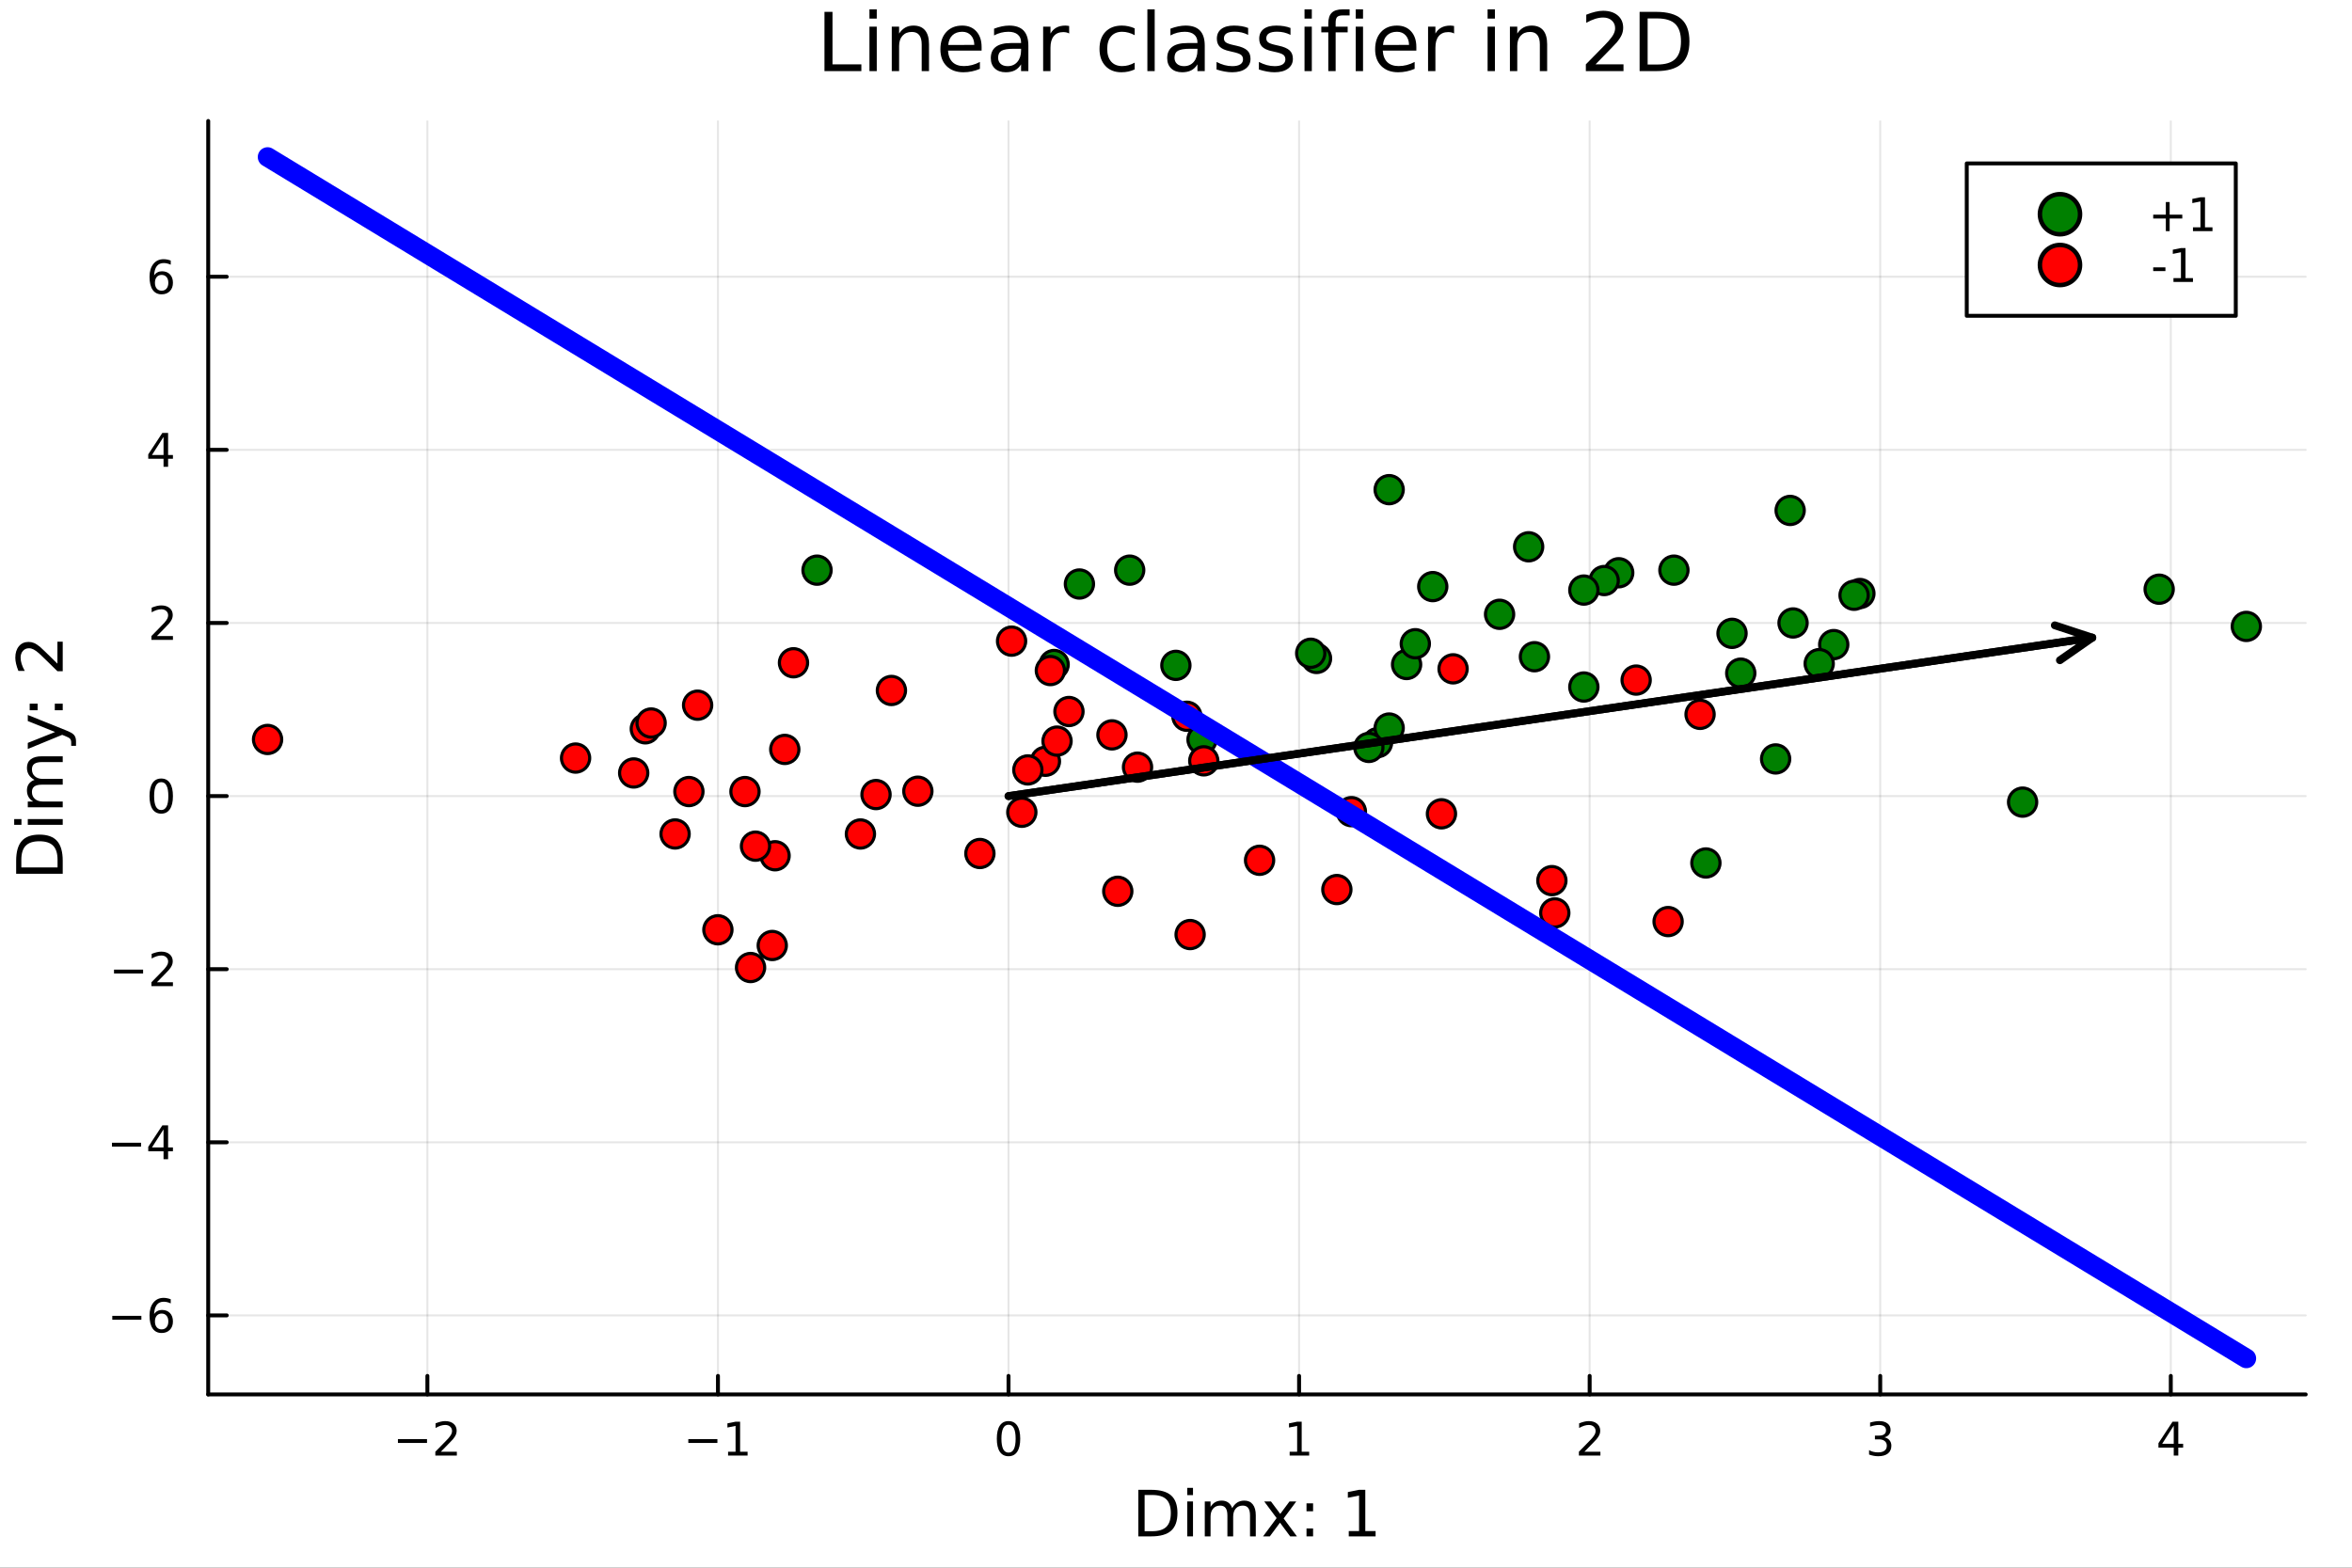 <?xml version="1.0" encoding="utf-8"?>
<svg xmlns="http://www.w3.org/2000/svg" xmlns:xlink="http://www.w3.org/1999/xlink" width="600" height="400" viewBox="0 0 2400 1600">
<rect x="0" y="0" width="2400" height="1600" fill="#333333" stroke="none"/>
<defs>
  <clipPath id="clip920">
    <rect x="0" y="0" width="2400" height="1600"/>
  </clipPath>
</defs>
<path clip-path="url(#clip920)" d="M0 1600 L2400 1600 L2400 0 L0 0  Z" fill="#ffffff" fill-rule="evenodd" fill-opacity="1"/>
<defs>
  <clipPath id="clip921">
    <rect x="480" y="0" width="1681" height="1600"/>
  </clipPath>
</defs>
<path clip-path="url(#clip920)" d="M212.459 1423.18 L2352.76 1423.18 L2352.76 123.472 L212.459 123.472  Z" fill="#ffffff" fill-rule="evenodd" fill-opacity="1"/>
<defs>
  <clipPath id="clip922">
    <rect x="212" y="123" width="2141" height="1301"/>
  </clipPath>
</defs>
<polyline clip-path="url(#clip922)" style="stroke:#000000; stroke-linecap:round; stroke-linejoin:round; stroke-width:2; stroke-opacity:0.1; fill:none" points="436.107,1423.18 436.107,123.472 "/>
<polyline clip-path="url(#clip922)" style="stroke:#000000; stroke-linecap:round; stroke-linejoin:round; stroke-width:2; stroke-opacity:0.1; fill:none" points="732.604,1423.18 732.604,123.472 "/>
<polyline clip-path="url(#clip922)" style="stroke:#000000; stroke-linecap:round; stroke-linejoin:round; stroke-width:2; stroke-opacity:0.1; fill:none" points="1029.1,1423.18 1029.1,123.472 "/>
<polyline clip-path="url(#clip922)" style="stroke:#000000; stroke-linecap:round; stroke-linejoin:round; stroke-width:2; stroke-opacity:0.1; fill:none" points="1325.6,1423.18 1325.6,123.472 "/>
<polyline clip-path="url(#clip922)" style="stroke:#000000; stroke-linecap:round; stroke-linejoin:round; stroke-width:2; stroke-opacity:0.1; fill:none" points="1622.1,1423.18 1622.1,123.472 "/>
<polyline clip-path="url(#clip922)" style="stroke:#000000; stroke-linecap:round; stroke-linejoin:round; stroke-width:2; stroke-opacity:0.1; fill:none" points="1918.59,1423.18 1918.59,123.472 "/>
<polyline clip-path="url(#clip922)" style="stroke:#000000; stroke-linecap:round; stroke-linejoin:round; stroke-width:2; stroke-opacity:0.1; fill:none" points="2215.09,1423.18 2215.09,123.472 "/>
<polyline clip-path="url(#clip920)" style="stroke:#000000; stroke-linecap:round; stroke-linejoin:round; stroke-width:4; stroke-opacity:1; fill:none" points="212.459,1423.18 2352.76,1423.18 "/>
<polyline clip-path="url(#clip920)" style="stroke:#000000; stroke-linecap:round; stroke-linejoin:round; stroke-width:4; stroke-opacity:1; fill:none" points="436.107,1423.18 436.107,1404.28 "/>
<polyline clip-path="url(#clip920)" style="stroke:#000000; stroke-linecap:round; stroke-linejoin:round; stroke-width:4; stroke-opacity:1; fill:none" points="732.604,1423.18 732.604,1404.28 "/>
<polyline clip-path="url(#clip920)" style="stroke:#000000; stroke-linecap:round; stroke-linejoin:round; stroke-width:4; stroke-opacity:1; fill:none" points="1029.1,1423.18 1029.1,1404.28 "/>
<polyline clip-path="url(#clip920)" style="stroke:#000000; stroke-linecap:round; stroke-linejoin:round; stroke-width:4; stroke-opacity:1; fill:none" points="1325.6,1423.18 1325.6,1404.28 "/>
<polyline clip-path="url(#clip920)" style="stroke:#000000; stroke-linecap:round; stroke-linejoin:round; stroke-width:4; stroke-opacity:1; fill:none" points="1622.1,1423.18 1622.1,1404.28 "/>
<polyline clip-path="url(#clip920)" style="stroke:#000000; stroke-linecap:round; stroke-linejoin:round; stroke-width:4; stroke-opacity:1; fill:none" points="1918.59,1423.18 1918.59,1404.28 "/>
<polyline clip-path="url(#clip920)" style="stroke:#000000; stroke-linecap:round; stroke-linejoin:round; stroke-width:4; stroke-opacity:1; fill:none" points="2215.09,1423.18 2215.09,1404.28 "/>
<path clip-path="url(#clip920)" d="M406.049 1468.75 L435.725 1468.75 L435.725 1472.69 L406.049 1472.69 L406.049 1468.75 Z" fill="#000000" fill-rule="nonzero" fill-opacity="1" /><path clip-path="url(#clip920)" d="M449.845 1481.64 L466.165 1481.64 L466.165 1485.58 L444.22 1485.58 L444.22 1481.64 Q446.882 1478.89 451.466 1474.26 Q456.072 1469.61 457.253 1468.27 Q459.498 1465.74 460.378 1464.01 Q461.28 1462.25 461.28 1460.56 Q461.28 1457.8 459.336 1456.07 Q457.415 1454.33 454.313 1454.33 Q452.114 1454.33 449.66 1455.09 Q447.23 1455.86 444.452 1457.41 L444.452 1452.69 Q447.276 1451.55 449.73 1450.97 Q452.183 1450.39 454.22 1450.39 Q459.591 1450.39 462.785 1453.08 Q465.98 1455.77 465.98 1460.26 Q465.98 1462.39 465.169 1464.31 Q464.382 1466.2 462.276 1468.8 Q461.697 1469.47 458.595 1472.69 Q455.493 1475.88 449.845 1481.64 Z" fill="#000000" fill-rule="nonzero" fill-opacity="1" /><path clip-path="url(#clip920)" d="M702.362 1468.75 L732.037 1468.75 L732.037 1472.69 L702.362 1472.69 L702.362 1468.75 Z" fill="#000000" fill-rule="nonzero" fill-opacity="1" /><path clip-path="url(#clip920)" d="M742.94 1481.64 L750.579 1481.64 L750.579 1455.28 L742.269 1456.95 L742.269 1452.69 L750.533 1451.02 L755.209 1451.02 L755.209 1481.64 L762.847 1481.64 L762.847 1485.58 L742.94 1485.58 L742.94 1481.64 Z" fill="#000000" fill-rule="nonzero" fill-opacity="1" /><path clip-path="url(#clip920)" d="M1029.1 1454.1 Q1025.49 1454.1 1023.66 1457.66 Q1021.86 1461.2 1021.86 1468.33 Q1021.86 1475.44 1023.66 1479.01 Q1025.49 1482.55 1029.1 1482.55 Q1032.74 1482.55 1034.54 1479.01 Q1036.37 1475.44 1036.37 1468.33 Q1036.37 1461.2 1034.54 1457.66 Q1032.74 1454.1 1029.1 1454.1 M1029.1 1450.39 Q1034.91 1450.39 1037.97 1455 Q1041.05 1459.58 1041.05 1468.33 Q1041.05 1477.06 1037.97 1481.67 Q1034.91 1486.25 1029.1 1486.25 Q1023.29 1486.25 1020.21 1481.67 Q1017.16 1477.06 1017.16 1468.33 Q1017.16 1459.58 1020.21 1455 Q1023.29 1450.39 1029.1 1450.39 Z" fill="#000000" fill-rule="nonzero" fill-opacity="1" /><path clip-path="url(#clip920)" d="M1315.98 1481.64 L1323.62 1481.64 L1323.62 1455.28 L1315.31 1456.95 L1315.31 1452.69 L1323.57 1451.02 L1328.25 1451.02 L1328.25 1481.64 L1335.89 1481.64 L1335.89 1485.58 L1315.98 1485.58 L1315.98 1481.64 Z" fill="#000000" fill-rule="nonzero" fill-opacity="1" /><path clip-path="url(#clip920)" d="M1616.75 1481.64 L1633.07 1481.64 L1633.07 1485.58 L1611.12 1485.58 L1611.12 1481.64 Q1613.79 1478.89 1618.37 1474.26 Q1622.98 1469.61 1624.16 1468.27 Q1626.4 1465.74 1627.28 1464.01 Q1628.18 1462.25 1628.18 1460.56 Q1628.18 1457.8 1626.24 1456.07 Q1624.32 1454.33 1621.22 1454.33 Q1619.02 1454.33 1616.56 1455.09 Q1614.13 1455.86 1611.36 1457.41 L1611.36 1452.69 Q1614.18 1451.55 1616.63 1450.97 Q1619.09 1450.39 1621.12 1450.39 Q1626.5 1450.39 1629.69 1453.08 Q1632.88 1455.77 1632.88 1460.26 Q1632.88 1462.39 1632.07 1464.31 Q1631.29 1466.2 1629.18 1468.8 Q1628.6 1469.47 1625.5 1472.69 Q1622.4 1475.88 1616.75 1481.64 Z" fill="#000000" fill-rule="nonzero" fill-opacity="1" /><path clip-path="url(#clip920)" d="M1922.84 1466.95 Q1926.2 1467.66 1928.07 1469.93 Q1929.97 1472.2 1929.97 1475.53 Q1929.97 1480.65 1926.45 1483.45 Q1922.93 1486.25 1916.45 1486.25 Q1914.28 1486.25 1911.96 1485.81 Q1909.67 1485.39 1907.22 1484.54 L1907.22 1480.02 Q1909.16 1481.16 1911.48 1481.74 Q1913.79 1482.32 1916.31 1482.32 Q1920.71 1482.32 1923 1480.58 Q1925.32 1478.84 1925.32 1475.53 Q1925.32 1472.48 1923.17 1470.77 Q1921.04 1469.03 1917.22 1469.03 L1913.19 1469.03 L1913.19 1465.19 L1917.4 1465.19 Q1920.85 1465.19 1922.68 1463.82 Q1924.51 1462.43 1924.51 1459.84 Q1924.51 1457.18 1922.61 1455.77 Q1920.74 1454.33 1917.22 1454.33 Q1915.3 1454.33 1913.1 1454.75 Q1910.9 1455.16 1908.26 1456.04 L1908.26 1451.88 Q1910.92 1451.14 1913.24 1450.77 Q1915.57 1450.39 1917.63 1450.39 Q1922.96 1450.39 1926.06 1452.83 Q1929.16 1455.23 1929.16 1459.35 Q1929.16 1462.22 1927.52 1464.21 Q1925.87 1466.18 1922.84 1466.95 Z" fill="#000000" fill-rule="nonzero" fill-opacity="1" /><path clip-path="url(#clip920)" d="M2218.1 1455.09 L2206.3 1473.54 L2218.1 1473.54 L2218.1 1455.09 M2216.87 1451.02 L2222.75 1451.02 L2222.75 1473.54 L2227.68 1473.54 L2227.68 1477.43 L2222.75 1477.43 L2222.75 1485.58 L2218.1 1485.58 L2218.1 1477.43 L2202.5 1477.43 L2202.5 1472.92 L2216.87 1451.02 Z" fill="#000000" fill-rule="nonzero" fill-opacity="1" /><path clip-path="url(#clip920)" d="M1167.98 1525.81 L1167.98 1562.76 L1175.74 1562.76 Q1185.58 1562.76 1190.13 1558.3 Q1194.71 1553.85 1194.71 1544.24 Q1194.71 1534.69 1190.13 1530.26 Q1185.58 1525.81 1175.74 1525.81 L1167.98 1525.81 M1161.55 1520.52 L1174.76 1520.52 Q1188.57 1520.52 1195.03 1526.28 Q1201.49 1532.01 1201.49 1544.24 Q1201.49 1556.52 1195 1562.28 Q1188.51 1568.04 1174.76 1568.04 L1161.55 1568.04 L1161.55 1520.52 Z" fill="#000000" fill-rule="nonzero" fill-opacity="1" /><path clip-path="url(#clip920)" d="M1211.49 1532.4 L1217.34 1532.4 L1217.34 1568.04 L1211.49 1568.04 L1211.49 1532.4 M1211.49 1518.52 L1217.34 1518.52 L1217.34 1525.93 L1211.49 1525.93 L1211.49 1518.52 Z" fill="#000000" fill-rule="nonzero" fill-opacity="1" /><path clip-path="url(#clip920)" d="M1257.35 1539.24 Q1259.55 1535.29 1262.6 1533.41 Q1265.66 1531.54 1269.8 1531.54 Q1275.37 1531.54 1278.39 1535.45 Q1281.41 1539.33 1281.41 1546.53 L1281.41 1568.04 L1275.53 1568.04 L1275.53 1546.72 Q1275.53 1541.59 1273.71 1539.11 Q1271.9 1536.63 1268.17 1536.63 Q1263.62 1536.63 1260.98 1539.65 Q1258.34 1542.68 1258.34 1547.9 L1258.34 1568.04 L1252.45 1568.04 L1252.45 1546.72 Q1252.45 1541.56 1250.64 1539.11 Q1248.82 1536.63 1245.03 1536.63 Q1240.55 1536.63 1237.9 1539.68 Q1235.26 1542.71 1235.26 1547.9 L1235.26 1568.04 L1229.37 1568.04 L1229.37 1532.4 L1235.26 1532.4 L1235.26 1537.93 Q1237.27 1534.66 1240.07 1533.1 Q1242.87 1531.54 1246.72 1531.54 Q1250.6 1531.54 1253.31 1533.51 Q1256.05 1535.48 1257.35 1539.24 Z" fill="#000000" fill-rule="nonzero" fill-opacity="1" /><path clip-path="url(#clip920)" d="M1322.73 1532.4 L1309.84 1549.74 L1323.4 1568.04 L1316.49 1568.04 L1306.11 1554.04 L1295.74 1568.04 L1288.83 1568.04 L1302.68 1549.39 L1290.01 1532.4 L1296.91 1532.4 L1306.37 1545.1 L1315.82 1532.4 L1322.73 1532.4 Z" fill="#000000" fill-rule="nonzero" fill-opacity="1" /><path clip-path="url(#clip920)" d="M1333.17 1559.96 L1339.88 1559.96 L1339.88 1568.04 L1333.17 1568.04 L1333.17 1559.96 M1333.17 1534.34 L1339.88 1534.34 L1339.88 1542.42 L1333.17 1542.42 L1333.17 1534.34 Z" fill="#000000" fill-rule="nonzero" fill-opacity="1" /><path clip-path="url(#clip920)" d="M1376.29 1562.63 L1386.8 1562.63 L1386.8 1526.38 L1375.37 1528.67 L1375.37 1522.82 L1386.73 1520.52 L1393.16 1520.52 L1393.16 1562.63 L1403.67 1562.63 L1403.67 1568.04 L1376.29 1568.04 L1376.29 1562.63 Z" fill="#000000" fill-rule="nonzero" fill-opacity="1" /><polyline clip-path="url(#clip922)" style="stroke:#000000; stroke-linecap:round; stroke-linejoin:round; stroke-width:2; stroke-opacity:0.1; fill:none" points="212.459,1342.52 2352.76,1342.52 "/>
<polyline clip-path="url(#clip922)" style="stroke:#000000; stroke-linecap:round; stroke-linejoin:round; stroke-width:2; stroke-opacity:0.1; fill:none" points="212.459,1165.84 2352.76,1165.84 "/>
<polyline clip-path="url(#clip922)" style="stroke:#000000; stroke-linecap:round; stroke-linejoin:round; stroke-width:2; stroke-opacity:0.1; fill:none" points="212.459,989.157 2352.76,989.157 "/>
<polyline clip-path="url(#clip922)" style="stroke:#000000; stroke-linecap:round; stroke-linejoin:round; stroke-width:2; stroke-opacity:0.1; fill:none" points="212.459,812.477 2352.76,812.477 "/>
<polyline clip-path="url(#clip922)" style="stroke:#000000; stroke-linecap:round; stroke-linejoin:round; stroke-width:2; stroke-opacity:0.1; fill:none" points="212.459,635.796 2352.76,635.796 "/>
<polyline clip-path="url(#clip922)" style="stroke:#000000; stroke-linecap:round; stroke-linejoin:round; stroke-width:2; stroke-opacity:0.1; fill:none" points="212.459,459.116 2352.76,459.116 "/>
<polyline clip-path="url(#clip922)" style="stroke:#000000; stroke-linecap:round; stroke-linejoin:round; stroke-width:2; stroke-opacity:0.1; fill:none" points="212.459,282.436 2352.76,282.436 "/>
<polyline clip-path="url(#clip920)" style="stroke:#000000; stroke-linecap:round; stroke-linejoin:round; stroke-width:4; stroke-opacity:1; fill:none" points="212.459,1423.18 212.459,123.472 "/>
<polyline clip-path="url(#clip920)" style="stroke:#000000; stroke-linecap:round; stroke-linejoin:round; stroke-width:4; stroke-opacity:1; fill:none" points="212.459,1342.52 231.357,1342.52 "/>
<polyline clip-path="url(#clip920)" style="stroke:#000000; stroke-linecap:round; stroke-linejoin:round; stroke-width:4; stroke-opacity:1; fill:none" points="212.459,1165.84 231.357,1165.84 "/>
<polyline clip-path="url(#clip920)" style="stroke:#000000; stroke-linecap:round; stroke-linejoin:round; stroke-width:4; stroke-opacity:1; fill:none" points="212.459,989.157 231.357,989.157 "/>
<polyline clip-path="url(#clip920)" style="stroke:#000000; stroke-linecap:round; stroke-linejoin:round; stroke-width:4; stroke-opacity:1; fill:none" points="212.459,812.477 231.357,812.477 "/>
<polyline clip-path="url(#clip920)" style="stroke:#000000; stroke-linecap:round; stroke-linejoin:round; stroke-width:4; stroke-opacity:1; fill:none" points="212.459,635.796 231.357,635.796 "/>
<polyline clip-path="url(#clip920)" style="stroke:#000000; stroke-linecap:round; stroke-linejoin:round; stroke-width:4; stroke-opacity:1; fill:none" points="212.459,459.116 231.357,459.116 "/>
<polyline clip-path="url(#clip920)" style="stroke:#000000; stroke-linecap:round; stroke-linejoin:round; stroke-width:4; stroke-opacity:1; fill:none" points="212.459,282.436 231.357,282.436 "/>
<path clip-path="url(#clip920)" d="M114.584 1342.97 L144.26 1342.97 L144.26 1346.9 L114.584 1346.9 L114.584 1342.97 Z" fill="#000000" fill-rule="nonzero" fill-opacity="1" /><path clip-path="url(#clip920)" d="M164.931 1340.65 Q161.783 1340.65 159.931 1342.81 Q158.103 1344.96 158.103 1348.71 Q158.103 1352.44 159.931 1354.61 Q161.783 1356.77 164.931 1356.77 Q168.079 1356.77 169.908 1354.61 Q171.76 1352.44 171.76 1348.71 Q171.76 1344.96 169.908 1342.81 Q168.079 1340.65 164.931 1340.65 M174.214 1326 L174.214 1330.26 Q172.454 1329.43 170.649 1328.99 Q168.866 1328.55 167.107 1328.55 Q162.477 1328.55 160.024 1331.67 Q157.593 1334.8 157.246 1341.12 Q158.612 1339.1 160.672 1338.04 Q162.732 1336.95 165.209 1336.95 Q170.417 1336.95 173.427 1340.12 Q176.459 1343.27 176.459 1348.71 Q176.459 1354.03 173.311 1357.25 Q170.163 1360.47 164.931 1360.47 Q158.936 1360.47 155.765 1355.89 Q152.593 1351.28 152.593 1342.55 Q152.593 1334.36 156.482 1329.5 Q160.371 1324.61 166.922 1324.61 Q168.681 1324.61 170.464 1324.96 Q172.269 1325.31 174.214 1326 Z" fill="#000000" fill-rule="nonzero" fill-opacity="1" /><path clip-path="url(#clip920)" d="M114.26 1166.29 L143.936 1166.29 L143.936 1170.22 L114.26 1170.22 L114.26 1166.29 Z" fill="#000000" fill-rule="nonzero" fill-opacity="1" /><path clip-path="url(#clip920)" d="M166.876 1152.63 L155.07 1171.08 L166.876 1171.08 L166.876 1152.63 M165.649 1148.56 L171.528 1148.56 L171.528 1171.08 L176.459 1171.08 L176.459 1174.97 L171.528 1174.97 L171.528 1183.12 L166.876 1183.12 L166.876 1174.97 L151.274 1174.97 L151.274 1170.46 L165.649 1148.56 Z" fill="#000000" fill-rule="nonzero" fill-opacity="1" /><path clip-path="url(#clip920)" d="M116.343 989.608 L146.019 989.608 L146.019 993.544 L116.343 993.544 L116.343 989.608 Z" fill="#000000" fill-rule="nonzero" fill-opacity="1" /><path clip-path="url(#clip920)" d="M160.14 1002.5 L176.459 1002.5 L176.459 1006.44 L154.515 1006.44 L154.515 1002.5 Q157.177 999.747 161.76 995.118 Q166.366 990.465 167.547 989.122 Q169.792 986.599 170.672 984.863 Q171.575 983.104 171.575 981.414 Q171.575 978.659 169.63 976.923 Q167.709 975.187 164.607 975.187 Q162.408 975.187 159.954 975.951 Q157.524 976.715 154.746 978.266 L154.746 973.544 Q157.57 972.409 160.024 971.831 Q162.477 971.252 164.515 971.252 Q169.885 971.252 173.079 973.937 Q176.274 976.622 176.274 981.113 Q176.274 983.243 175.464 985.164 Q174.677 987.062 172.57 989.655 Q171.991 990.326 168.889 993.544 Q165.788 996.738 160.14 1002.5 Z" fill="#000000" fill-rule="nonzero" fill-opacity="1" /><path clip-path="url(#clip920)" d="M164.515 798.275 Q160.903 798.275 159.075 801.84 Q157.269 805.382 157.269 812.511 Q157.269 819.618 159.075 823.183 Q160.903 826.724 164.515 826.724 Q168.149 826.724 169.954 823.183 Q171.783 819.618 171.783 812.511 Q171.783 805.382 169.954 801.84 Q168.149 798.275 164.515 798.275 M164.515 794.572 Q170.325 794.572 173.38 799.178 Q176.459 803.761 176.459 812.511 Q176.459 821.238 173.38 825.845 Q170.325 830.428 164.515 830.428 Q158.704 830.428 155.626 825.845 Q152.57 821.238 152.57 812.511 Q152.57 803.761 155.626 799.178 Q158.704 794.572 164.515 794.572 Z" fill="#000000" fill-rule="nonzero" fill-opacity="1" /><path clip-path="url(#clip920)" d="M160.14 649.141 L176.459 649.141 L176.459 653.076 L154.515 653.076 L154.515 649.141 Q157.177 646.387 161.76 641.757 Q166.366 637.104 167.547 635.762 Q169.792 633.238 170.672 631.502 Q171.575 629.743 171.575 628.053 Q171.575 625.299 169.63 623.563 Q167.709 621.826 164.607 621.826 Q162.408 621.826 159.954 622.59 Q157.524 623.354 154.746 624.905 L154.746 620.183 Q157.57 619.049 160.024 618.47 Q162.477 617.891 164.515 617.891 Q169.885 617.891 173.079 620.576 Q176.274 623.262 176.274 627.752 Q176.274 629.882 175.464 631.803 Q174.677 633.701 172.57 636.294 Q171.991 636.965 168.889 640.183 Q165.788 643.377 160.14 649.141 Z" fill="#000000" fill-rule="nonzero" fill-opacity="1" /><path clip-path="url(#clip920)" d="M166.876 445.91 L155.07 464.359 L166.876 464.359 L166.876 445.91 M165.649 441.836 L171.528 441.836 L171.528 464.359 L176.459 464.359 L176.459 468.248 L171.528 468.248 L171.528 476.396 L166.876 476.396 L166.876 468.248 L151.274 468.248 L151.274 463.734 L165.649 441.836 Z" fill="#000000" fill-rule="nonzero" fill-opacity="1" /><path clip-path="url(#clip920)" d="M164.931 280.572 Q161.783 280.572 159.931 282.725 Q158.103 284.878 158.103 288.628 Q158.103 292.355 159.931 294.53 Q161.783 296.683 164.931 296.683 Q168.079 296.683 169.908 294.53 Q171.76 292.355 171.76 288.628 Q171.76 284.878 169.908 282.725 Q168.079 280.572 164.931 280.572 M174.214 265.919 L174.214 270.179 Q172.454 269.345 170.649 268.906 Q168.866 268.466 167.107 268.466 Q162.477 268.466 160.024 271.591 Q157.593 274.716 157.246 281.035 Q158.612 279.021 160.672 277.956 Q162.732 276.868 165.209 276.868 Q170.417 276.868 173.427 280.04 Q176.459 283.188 176.459 288.628 Q176.459 293.952 173.311 297.169 Q170.163 300.387 164.931 300.387 Q158.936 300.387 155.765 295.804 Q152.593 291.197 152.593 282.47 Q152.593 274.276 156.482 269.415 Q160.371 264.531 166.922 264.531 Q168.681 264.531 170.464 264.878 Q172.269 265.225 174.214 265.919 Z" fill="#000000" fill-rule="nonzero" fill-opacity="1" /><path clip-path="url(#clip920)" d="M21.768 885.331 L58.721 885.331 L58.721 877.564 Q58.721 867.729 54.265 863.178 Q49.809 858.595 40.196 858.595 Q30.648 858.595 26.224 863.178 Q21.768 867.729 21.768 877.564 L21.768 885.331 M16.484 891.76 L16.484 878.551 Q16.484 864.738 22.245 858.276 Q27.974 851.815 40.196 851.815 Q52.482 851.815 58.243 858.308 Q64.004 864.801 64.004 878.551 L64.004 891.76 L16.484 891.76 Z" fill="#000000" fill-rule="nonzero" fill-opacity="1" /><path clip-path="url(#clip920)" d="M28.356 841.821 L28.356 835.965 L64.004 835.965 L64.004 841.821 L28.356 841.821 M14.479 841.821 L14.479 835.965 L21.895 835.965 L21.895 841.821 L14.479 841.821 Z" fill="#000000" fill-rule="nonzero" fill-opacity="1" /><path clip-path="url(#clip920)" d="M35.199 795.956 Q31.253 793.76 29.375 790.704 Q27.497 787.649 27.497 783.511 Q27.497 777.941 31.412 774.917 Q35.295 771.894 42.488 771.894 L64.004 771.894 L64.004 777.782 L42.679 777.782 Q37.555 777.782 35.072 779.596 Q32.589 781.41 32.589 785.134 Q32.589 789.686 35.613 792.328 Q38.637 794.969 43.857 794.969 L64.004 794.969 L64.004 800.858 L42.679 800.858 Q37.523 800.858 35.072 802.672 Q32.589 804.486 32.589 808.274 Q32.589 812.762 35.645 815.403 Q38.669 818.045 43.857 818.045 L64.004 818.045 L64.004 823.933 L28.356 823.933 L28.356 818.045 L33.894 818.045 Q30.616 816.04 29.056 813.239 Q27.497 810.438 27.497 806.587 Q27.497 802.704 29.47 799.998 Q31.444 797.261 35.199 795.956 Z" fill="#000000" fill-rule="nonzero" fill-opacity="1" /><path clip-path="url(#clip920)" d="M67.314 745.381 Q73.68 747.863 75.622 750.218 Q77.563 752.574 77.563 756.521 L77.563 761.199 L72.662 761.199 L72.662 757.762 Q72.662 755.343 71.516 754.006 Q70.37 752.669 66.105 751.046 L63.431 749.996 L28.356 764.414 L28.356 758.207 L56.238 747.067 L28.356 735.927 L28.356 729.721 L67.314 745.381 Z" fill="#000000" fill-rule="nonzero" fill-opacity="1" /><path clip-path="url(#clip920)" d="M55.92 724.883 L55.92 718.167 L64.004 718.167 L64.004 724.883 L55.92 724.883 M30.298 724.883 L30.298 718.167 L38.382 718.167 L38.382 724.883 L30.298 724.883 Z" fill="#000000" fill-rule="nonzero" fill-opacity="1" /><path clip-path="url(#clip920)" d="M58.593 677.331 L58.593 654.892 L64.004 654.892 L64.004 685.065 L58.593 685.065 Q54.806 681.405 48.44 675.103 Q42.042 668.769 40.196 667.146 Q36.727 664.059 34.34 662.849 Q31.921 661.608 29.598 661.608 Q25.81 661.608 23.423 664.281 Q21.036 666.923 21.036 671.188 Q21.036 674.212 22.086 677.586 Q23.136 680.928 25.269 684.747 L18.776 684.747 Q17.216 680.864 16.421 677.49 Q15.625 674.116 15.625 671.316 Q15.625 663.931 19.317 659.539 Q23.009 655.147 29.184 655.147 Q32.112 655.147 34.754 656.261 Q37.364 657.343 40.928 660.239 Q41.852 661.035 46.276 665.3 Q50.668 669.565 58.593 677.331 Z" fill="#000000" fill-rule="nonzero" fill-opacity="1" /><path clip-path="url(#clip920)" d="M841.302 12.096 L849.485 12.096 L849.485 65.689 L878.935 65.689 L878.935 72.576 L841.302 72.576 L841.302 12.096 Z" fill="#000000" fill-rule="nonzero" fill-opacity="1" /><path clip-path="url(#clip920)" d="M887.199 27.206 L894.652 27.206 L894.652 72.576 L887.199 72.576 L887.199 27.206 M887.199 9.544 L894.652 9.544 L894.652 18.983 L887.199 18.983 L887.199 9.544 Z" fill="#000000" fill-rule="nonzero" fill-opacity="1" /><path clip-path="url(#clip920)" d="M947.962 45.192 L947.962 72.576 L940.509 72.576 L940.509 45.435 Q940.509 38.994 937.997 35.794 Q935.485 32.594 930.462 32.594 Q924.426 32.594 920.943 36.442 Q917.459 40.29 917.459 46.934 L917.459 72.576 L909.965 72.576 L909.965 27.206 L917.459 27.206 L917.459 34.254 Q920.132 30.163 923.738 28.138 Q927.384 26.112 932.123 26.112 Q939.941 26.112 943.952 30.973 Q947.962 35.794 947.962 45.192 Z" fill="#000000" fill-rule="nonzero" fill-opacity="1" /><path clip-path="url(#clip920)" d="M1001.64 48.028 L1001.64 51.673 L967.366 51.673 Q967.852 59.37 971.984 63.421 Q976.156 67.431 983.57 67.431 Q987.864 67.431 991.874 66.378 Q995.925 65.325 999.895 63.218 L999.895 70.267 Q995.884 71.968 991.671 72.86 Q987.459 73.751 983.124 73.751 Q972.268 73.751 965.908 67.431 Q959.588 61.112 959.588 50.337 Q959.588 39.197 965.584 32.675 Q971.619 26.112 981.828 26.112 Q990.983 26.112 996.289 32.026 Q1001.64 37.9 1001.64 48.028 M994.183 45.84 Q994.102 39.723 990.74 36.077 Q987.418 32.431 981.909 32.431 Q975.67 32.431 971.903 35.956 Q968.176 39.48 967.609 45.88 L994.183 45.84 Z" fill="#000000" fill-rule="nonzero" fill-opacity="1" /><path clip-path="url(#clip920)" d="M1034.49 49.769 Q1025.46 49.769 1021.97 51.835 Q1018.49 53.901 1018.49 58.884 Q1018.49 62.854 1021.08 65.203 Q1023.71 67.512 1028.21 67.512 Q1034.41 67.512 1038.14 63.137 Q1041.9 58.722 1041.9 51.43 L1041.9 49.769 L1034.49 49.769 M1049.36 46.691 L1049.36 72.576 L1041.9 72.576 L1041.9 65.689 Q1039.35 69.821 1035.54 71.806 Q1031.73 73.751 1026.23 73.751 Q1019.26 73.751 1015.13 69.862 Q1011.03 65.933 1011.03 59.37 Q1011.03 51.714 1016.14 47.825 Q1021.28 43.936 1031.45 43.936 L1041.9 43.936 L1041.9 43.207 Q1041.9 38.062 1038.5 35.267 Q1035.14 32.431 1029.02 32.431 Q1025.13 32.431 1021.45 33.363 Q1017.76 34.295 1014.36 36.158 L1014.36 29.272 Q1018.45 27.692 1022.3 26.922 Q1026.14 26.112 1029.79 26.112 Q1039.63 26.112 1044.5 31.216 Q1049.36 36.32 1049.36 46.691 Z" fill="#000000" fill-rule="nonzero" fill-opacity="1" /><path clip-path="url(#clip920)" d="M1091 34.173 Q1089.74 33.444 1088.25 33.12 Q1086.79 32.756 1085 32.756 Q1078.68 32.756 1075.28 36.888 Q1071.92 40.979 1071.92 48.676 L1071.92 72.576 L1064.43 72.576 L1064.43 27.206 L1071.92 27.206 L1071.92 34.254 Q1074.27 30.122 1078.04 28.138 Q1081.8 26.112 1087.19 26.112 Q1087.96 26.112 1088.89 26.234 Q1089.82 26.315 1090.96 26.517 L1091 34.173 Z" fill="#000000" fill-rule="nonzero" fill-opacity="1" /><path clip-path="url(#clip920)" d="M1157.84 28.948 L1157.84 35.915 Q1154.68 34.173 1151.48 33.323 Q1148.32 32.431 1145.08 32.431 Q1137.83 32.431 1133.82 37.05 Q1129.81 41.627 1129.81 49.931 Q1129.81 58.236 1133.82 62.854 Q1137.83 67.431 1145.08 67.431 Q1148.32 67.431 1151.48 66.581 Q1154.68 65.689 1157.84 63.948 L1157.84 70.834 Q1154.72 72.292 1151.36 73.022 Q1148.04 73.751 1144.27 73.751 Q1134.02 73.751 1127.98 67.31 Q1121.95 60.869 1121.95 49.931 Q1121.95 38.832 1128.02 32.472 Q1134.14 26.112 1144.76 26.112 Q1148.2 26.112 1151.48 26.841 Q1154.76 27.53 1157.84 28.948 Z" fill="#000000" fill-rule="nonzero" fill-opacity="1" /><path clip-path="url(#clip920)" d="M1170.8 9.544 L1178.26 9.544 L1178.26 72.576 L1170.8 72.576 L1170.8 9.544 Z" fill="#000000" fill-rule="nonzero" fill-opacity="1" /><path clip-path="url(#clip920)" d="M1214.47 49.769 Q1205.44 49.769 1201.95 51.835 Q1198.47 53.901 1198.47 58.884 Q1198.47 62.854 1201.06 65.203 Q1203.7 67.512 1208.19 67.512 Q1214.39 67.512 1218.12 63.137 Q1221.88 58.722 1221.88 51.43 L1221.88 49.769 L1214.47 49.769 M1229.34 46.691 L1229.34 72.576 L1221.88 72.576 L1221.88 65.689 Q1219.33 69.821 1215.52 71.806 Q1211.72 73.751 1206.21 73.751 Q1199.24 73.751 1195.11 69.862 Q1191.02 65.933 1191.02 59.37 Q1191.02 51.714 1196.12 47.825 Q1201.27 43.936 1211.43 43.936 L1221.88 43.936 L1221.88 43.207 Q1221.88 38.062 1218.48 35.267 Q1215.12 32.431 1209 32.431 Q1205.11 32.431 1201.43 33.363 Q1197.74 34.295 1194.34 36.158 L1194.34 29.272 Q1198.43 27.692 1202.28 26.922 Q1206.13 26.112 1209.77 26.112 Q1219.62 26.112 1224.48 31.216 Q1229.34 36.32 1229.34 46.691 Z" fill="#000000" fill-rule="nonzero" fill-opacity="1" /><path clip-path="url(#clip920)" d="M1273.61 28.543 L1273.61 35.591 Q1270.45 33.971 1267.05 33.161 Q1263.65 32.35 1260 32.35 Q1254.45 32.35 1251.66 34.052 Q1248.9 35.753 1248.9 39.156 Q1248.9 41.749 1250.89 43.248 Q1252.87 44.706 1258.87 46.043 L1261.42 46.61 Q1269.36 48.311 1272.68 51.43 Q1276.04 54.509 1276.04 60.059 Q1276.04 66.378 1271.02 70.064 Q1266.04 73.751 1257.29 73.751 Q1253.64 73.751 1249.67 73.022 Q1245.74 72.333 1241.37 70.915 L1241.37 63.218 Q1245.5 65.365 1249.51 66.459 Q1253.52 67.512 1257.45 67.512 Q1262.72 67.512 1265.55 65.73 Q1268.39 63.907 1268.39 60.626 Q1268.39 57.588 1266.32 55.967 Q1264.3 54.347 1257.37 52.848 L1254.78 52.24 Q1247.85 50.782 1244.77 47.785 Q1241.69 44.746 1241.69 39.48 Q1241.69 33.08 1246.23 29.596 Q1250.77 26.112 1259.11 26.112 Q1263.24 26.112 1266.89 26.72 Q1270.54 27.327 1273.61 28.543 Z" fill="#000000" fill-rule="nonzero" fill-opacity="1" /><path clip-path="url(#clip920)" d="M1316.84 28.543 L1316.84 35.591 Q1313.68 33.971 1310.28 33.161 Q1306.87 32.35 1303.23 32.35 Q1297.68 32.35 1294.88 34.052 Q1292.13 35.753 1292.13 39.156 Q1292.13 41.749 1294.11 43.248 Q1296.1 44.706 1302.09 46.043 L1304.64 46.61 Q1312.58 48.311 1315.91 51.43 Q1319.27 54.509 1319.27 60.059 Q1319.27 66.378 1314.24 70.064 Q1309.26 73.751 1300.51 73.751 Q1296.87 73.751 1292.9 73.022 Q1288.97 72.333 1284.59 70.915 L1284.59 63.218 Q1288.72 65.365 1292.73 66.459 Q1296.75 67.512 1300.67 67.512 Q1305.94 67.512 1308.78 65.73 Q1311.61 63.907 1311.61 60.626 Q1311.61 57.588 1309.55 55.967 Q1307.52 54.347 1300.59 52.848 L1298 52.24 Q1291.07 50.782 1288 47.785 Q1284.92 44.746 1284.92 39.48 Q1284.92 33.08 1289.45 29.596 Q1293.99 26.112 1302.34 26.112 Q1306.47 26.112 1310.11 26.72 Q1313.76 27.327 1316.84 28.543 Z" fill="#000000" fill-rule="nonzero" fill-opacity="1" /><path clip-path="url(#clip920)" d="M1331.14 27.206 L1338.59 27.206 L1338.59 72.576 L1331.14 72.576 L1331.14 27.206 M1331.14 9.544 L1338.59 9.544 L1338.59 18.983 L1331.14 18.983 L1331.14 9.544 Z" fill="#000000" fill-rule="nonzero" fill-opacity="1" /><path clip-path="url(#clip920)" d="M1377.16 9.544 L1377.16 15.742 L1370.03 15.742 Q1366.02 15.742 1364.44 17.362 Q1362.9 18.983 1362.9 23.195 L1362.9 27.206 L1375.17 27.206 L1375.17 32.999 L1362.9 32.999 L1362.9 72.576 L1355.4 72.576 L1355.4 32.999 L1348.27 32.999 L1348.27 27.206 L1355.4 27.206 L1355.4 24.046 Q1355.4 16.471 1358.93 13.028 Q1362.45 9.544 1370.11 9.544 L1377.16 9.544 Z" fill="#000000" fill-rule="nonzero" fill-opacity="1" /><path clip-path="url(#clip920)" d="M1383.39 27.206 L1390.85 27.206 L1390.85 72.576 L1383.39 72.576 L1383.39 27.206 M1383.39 9.544 L1390.85 9.544 L1390.85 18.983 L1383.39 18.983 L1383.39 9.544 Z" fill="#000000" fill-rule="nonzero" fill-opacity="1" /><path clip-path="url(#clip920)" d="M1445.25 48.028 L1445.25 51.673 L1410.98 51.673 Q1411.47 59.37 1415.6 63.421 Q1419.77 67.431 1427.18 67.431 Q1431.48 67.431 1435.49 66.378 Q1439.54 65.325 1443.51 63.218 L1443.51 70.267 Q1439.5 71.968 1435.29 72.86 Q1431.07 73.751 1426.74 73.751 Q1415.88 73.751 1409.52 67.431 Q1403.2 61.112 1403.2 50.337 Q1403.2 39.197 1409.2 32.675 Q1415.23 26.112 1425.44 26.112 Q1434.6 26.112 1439.9 32.026 Q1445.25 37.9 1445.25 48.028 M1437.8 45.84 Q1437.72 39.723 1434.35 36.077 Q1431.03 32.431 1425.52 32.431 Q1419.28 32.431 1415.52 35.956 Q1411.79 39.48 1411.22 45.88 L1437.8 45.84 Z" fill="#000000" fill-rule="nonzero" fill-opacity="1" /><path clip-path="url(#clip920)" d="M1483.78 34.173 Q1482.52 33.444 1481.02 33.12 Q1479.56 32.756 1477.78 32.756 Q1471.46 32.756 1468.06 36.888 Q1464.7 40.979 1464.7 48.676 L1464.7 72.576 L1457.2 72.576 L1457.2 27.206 L1464.7 27.206 L1464.7 34.254 Q1467.05 30.122 1470.81 28.138 Q1474.58 26.112 1479.97 26.112 Q1480.74 26.112 1481.67 26.234 Q1482.6 26.315 1483.73 26.517 L1483.78 34.173 Z" fill="#000000" fill-rule="nonzero" fill-opacity="1" /><path clip-path="url(#clip920)" d="M1517.96 27.206 L1525.42 27.206 L1525.42 72.576 L1517.96 72.576 L1517.96 27.206 M1517.96 9.544 L1525.42 9.544 L1525.42 18.983 L1517.96 18.983 L1517.96 9.544 Z" fill="#000000" fill-rule="nonzero" fill-opacity="1" /><path clip-path="url(#clip920)" d="M1578.73 45.192 L1578.73 72.576 L1571.27 72.576 L1571.27 45.435 Q1571.27 38.994 1568.76 35.794 Q1566.25 32.594 1561.23 32.594 Q1555.19 32.594 1551.71 36.442 Q1548.23 40.29 1548.23 46.934 L1548.23 72.576 L1540.73 72.576 L1540.73 27.206 L1548.23 27.206 L1548.23 34.254 Q1550.9 30.163 1554.5 28.138 Q1558.15 26.112 1562.89 26.112 Q1570.71 26.112 1574.72 30.973 Q1578.73 35.794 1578.73 45.192 Z" fill="#000000" fill-rule="nonzero" fill-opacity="1" /><path clip-path="url(#clip920)" d="M1628.07 65.689 L1656.63 65.689 L1656.63 72.576 L1618.22 72.576 L1618.22 65.689 Q1622.88 60.869 1630.9 52.767 Q1638.97 44.625 1641.03 42.275 Q1644.96 37.86 1646.5 34.822 Q1648.08 31.743 1648.08 28.786 Q1648.08 23.965 1644.68 20.927 Q1641.31 17.889 1635.89 17.889 Q1632.04 17.889 1627.74 19.226 Q1623.49 20.562 1618.63 23.276 L1618.63 15.013 Q1623.57 13.028 1627.87 12.015 Q1632.16 11.002 1635.72 11.002 Q1645.12 11.002 1650.71 15.701 Q1656.3 20.4 1656.3 28.259 Q1656.3 31.986 1654.89 35.348 Q1653.51 38.67 1649.82 43.207 Q1648.81 44.382 1643.38 50.013 Q1637.95 55.603 1628.07 65.689 Z" fill="#000000" fill-rule="nonzero" fill-opacity="1" /><path clip-path="url(#clip920)" d="M1681.26 18.82 L1681.26 65.852 L1691.14 65.852 Q1703.66 65.852 1709.45 60.18 Q1715.28 54.509 1715.28 42.275 Q1715.28 30.122 1709.45 24.492 Q1703.66 18.82 1691.14 18.82 L1681.26 18.82 M1673.07 12.096 L1689.89 12.096 Q1707.47 12.096 1715.69 19.428 Q1723.91 26.72 1723.91 42.275 Q1723.91 57.912 1715.65 65.244 Q1707.39 72.576 1689.89 72.576 L1673.07 72.576 L1673.07 12.096 Z" fill="#000000" fill-rule="nonzero" fill-opacity="1" /><circle clip-path="url(#clip922)" cx="1435.3" cy="678.2" r="14.4" fill="#008000" fill-rule="evenodd" fill-opacity="1" stroke="#000000" stroke-opacity="1" stroke-width="3.2"/>
<circle clip-path="url(#clip922)" cx="1708.08" cy="581.909" r="14.4" fill="#008000" fill-rule="evenodd" fill-opacity="1" stroke="#000000" stroke-opacity="1" stroke-width="3.2"/>
<circle clip-path="url(#clip922)" cx="1343.39" cy="672.016" r="14.4" fill="#008000" fill-rule="evenodd" fill-opacity="1" stroke="#000000" stroke-opacity="1" stroke-width="3.2"/>
<circle clip-path="url(#clip922)" cx="2203.23" cy="601.344" r="14.4" fill="#008000" fill-rule="evenodd" fill-opacity="1" stroke="#000000" stroke-opacity="1" stroke-width="3.2"/>
<circle clip-path="url(#clip922)" cx="2063.88" cy="818.66" r="14.4" fill="#008000" fill-rule="evenodd" fill-opacity="1" stroke="#000000" stroke-opacity="1" stroke-width="3.2"/>
<circle clip-path="url(#clip922)" cx="1651.75" cy="584.559" r="14.4" fill="#008000" fill-rule="evenodd" fill-opacity="1" stroke="#000000" stroke-opacity="1" stroke-width="3.2"/>
<circle clip-path="url(#clip922)" cx="1829.65" cy="635.796" r="14.4" fill="#008000" fill-rule="evenodd" fill-opacity="1" stroke="#000000" stroke-opacity="1" stroke-width="3.2"/>
<circle clip-path="url(#clip922)" cx="1897.84" cy="605.761" r="14.4" fill="#008000" fill-rule="evenodd" fill-opacity="1" stroke="#000000" stroke-opacity="1" stroke-width="3.2"/>
<circle clip-path="url(#clip922)" cx="1337.46" cy="666.715" r="14.4" fill="#008000" fill-rule="evenodd" fill-opacity="1" stroke="#000000" stroke-opacity="1" stroke-width="3.2"/>
<circle clip-path="url(#clip922)" cx="1075.65" cy="678.2" r="14.4" fill="#008000" fill-rule="evenodd" fill-opacity="1" stroke="#000000" stroke-opacity="1" stroke-width="3.2"/>
<circle clip-path="url(#clip922)" cx="1891.91" cy="607.527" r="14.4" fill="#008000" fill-rule="evenodd" fill-opacity="1" stroke="#000000" stroke-opacity="1" stroke-width="3.2"/>
<circle clip-path="url(#clip922)" cx="1199.88" cy="679.083" r="14.4" fill="#008000" fill-rule="evenodd" fill-opacity="1" stroke="#000000" stroke-opacity="1" stroke-width="3.2"/>
<circle clip-path="url(#clip922)" cx="1740.7" cy="880.764" r="14.4" fill="#008000" fill-rule="evenodd" fill-opacity="1" stroke="#000000" stroke-opacity="1" stroke-width="3.2"/>
<circle clip-path="url(#clip922)" cx="1559.83" cy="558.057" r="14.4" fill="#008000" fill-rule="evenodd" fill-opacity="1" stroke="#000000" stroke-opacity="1" stroke-width="3.2"/>
<circle clip-path="url(#clip922)" cx="1461.99" cy="598.693" r="14.4" fill="#008000" fill-rule="evenodd" fill-opacity="1" stroke="#000000" stroke-opacity="1" stroke-width="3.2"/>
<circle clip-path="url(#clip922)" cx="1444.2" cy="656.998" r="14.4" fill="#008000" fill-rule="evenodd" fill-opacity="1" stroke="#000000" stroke-opacity="1" stroke-width="3.2"/>
<circle clip-path="url(#clip922)" cx="1417.51" cy="499.752" r="14.4" fill="#008000" fill-rule="evenodd" fill-opacity="1" stroke="#000000" stroke-opacity="1" stroke-width="3.2"/>
<circle clip-path="url(#clip922)" cx="1871.15" cy="657.881" r="14.4" fill="#008000" fill-rule="evenodd" fill-opacity="1" stroke="#000000" stroke-opacity="1" stroke-width="3.2"/>
<circle clip-path="url(#clip922)" cx="1811.86" cy="774.579" r="14.4" fill="#008000" fill-rule="evenodd" fill-opacity="1" stroke="#000000" stroke-opacity="1" stroke-width="3.2"/>
<circle clip-path="url(#clip922)" cx="1565.76" cy="670.249" r="14.4" fill="#008000" fill-rule="evenodd" fill-opacity="1" stroke="#000000" stroke-opacity="1" stroke-width="3.2"/>
<circle clip-path="url(#clip922)" cx="1616.17" cy="701.168" r="14.4" fill="#008000" fill-rule="evenodd" fill-opacity="1" stroke="#000000" stroke-opacity="1" stroke-width="3.2"/>
<circle clip-path="url(#clip922)" cx="1405.65" cy="757.971" r="14.4" fill="#008000" fill-rule="evenodd" fill-opacity="1" stroke="#000000" stroke-opacity="1" stroke-width="3.2"/>
<circle clip-path="url(#clip922)" cx="1856.33" cy="677.316" r="14.4" fill="#008000" fill-rule="evenodd" fill-opacity="1" stroke="#000000" stroke-opacity="1" stroke-width="3.2"/>
<circle clip-path="url(#clip922)" cx="1636.92" cy="592.51" r="14.4" fill="#008000" fill-rule="evenodd" fill-opacity="1" stroke="#000000" stroke-opacity="1" stroke-width="3.2"/>
<circle clip-path="url(#clip922)" cx="1226.57" cy="754.791" r="14.4" fill="#008000" fill-rule="evenodd" fill-opacity="1" stroke="#000000" stroke-opacity="1" stroke-width="3.2"/>
<circle clip-path="url(#clip922)" cx="1767.38" cy="646.397" r="14.4" fill="#008000" fill-rule="evenodd" fill-opacity="1" stroke="#000000" stroke-opacity="1" stroke-width="3.2"/>
<circle clip-path="url(#clip922)" cx="1101.45" cy="596.043" r="14.4" fill="#008000" fill-rule="evenodd" fill-opacity="1" stroke="#000000" stroke-opacity="1" stroke-width="3.2"/>
<circle clip-path="url(#clip922)" cx="1417.51" cy="743.041" r="14.4" fill="#008000" fill-rule="evenodd" fill-opacity="1" stroke="#000000" stroke-opacity="1" stroke-width="3.2"/>
<circle clip-path="url(#clip922)" cx="833.71" cy="581.909" r="14.4" fill="#008000" fill-rule="evenodd" fill-opacity="1" stroke="#000000" stroke-opacity="1" stroke-width="3.2"/>
<circle clip-path="url(#clip922)" cx="1530.18" cy="626.962" r="14.4" fill="#008000" fill-rule="evenodd" fill-opacity="1" stroke="#000000" stroke-opacity="1" stroke-width="3.2"/>
<circle clip-path="url(#clip922)" cx="1396.76" cy="762.829" r="14.4" fill="#008000" fill-rule="evenodd" fill-opacity="1" stroke="#000000" stroke-opacity="1" stroke-width="3.2"/>
<circle clip-path="url(#clip922)" cx="1776.28" cy="687.034" r="14.4" fill="#008000" fill-rule="evenodd" fill-opacity="1" stroke="#000000" stroke-opacity="1" stroke-width="3.2"/>
<circle clip-path="url(#clip922)" cx="1152.74" cy="581.909" r="14.4" fill="#008000" fill-rule="evenodd" fill-opacity="1" stroke="#000000" stroke-opacity="1" stroke-width="3.2"/>
<circle clip-path="url(#clip922)" cx="1826.68" cy="520.954" r="14.4" fill="#008000" fill-rule="evenodd" fill-opacity="1" stroke="#000000" stroke-opacity="1" stroke-width="3.2"/>
<circle clip-path="url(#clip922)" cx="2292.18" cy="639.33" r="14.4" fill="#008000" fill-rule="evenodd" fill-opacity="1" stroke="#000000" stroke-opacity="1" stroke-width="3.2"/>
<circle clip-path="url(#clip922)" cx="1616.17" cy="602.227" r="14.4" fill="#008000" fill-rule="evenodd" fill-opacity="1" stroke="#000000" stroke-opacity="1" stroke-width="3.2"/>
<circle clip-path="url(#clip922)" cx="1378.97" cy="828.378" r="14.4" fill="#ff0000" fill-rule="evenodd" fill-opacity="1" stroke="#000000" stroke-opacity="1" stroke-width="3.2"/>
<circle clip-path="url(#clip922)" cx="1470.88" cy="830.586" r="14.4" fill="#ff0000" fill-rule="evenodd" fill-opacity="1" stroke="#000000" stroke-opacity="1" stroke-width="3.2"/>
<circle clip-path="url(#clip922)" cx="1042.68" cy="828.996" r="14.4" fill="#ff0000" fill-rule="evenodd" fill-opacity="1" stroke="#000000" stroke-opacity="1" stroke-width="3.2"/>
<circle clip-path="url(#clip922)" cx="1066.76" cy="776.964" r="14.4" fill="#ff0000" fill-rule="evenodd" fill-opacity="1" stroke="#000000" stroke-opacity="1" stroke-width="3.2"/>
<circle clip-path="url(#clip922)" cx="1669.54" cy="694.101" r="14.4" fill="#ff0000" fill-rule="evenodd" fill-opacity="1" stroke="#000000" stroke-opacity="1" stroke-width="3.2"/>
<circle clip-path="url(#clip922)" cx="877.977" cy="851.178" r="14.4" fill="#ff0000" fill-rule="evenodd" fill-opacity="1" stroke="#000000" stroke-opacity="1" stroke-width="3.2"/>
<circle clip-path="url(#clip922)" cx="909.614" cy="704.702" r="14.4" fill="#ff0000" fill-rule="evenodd" fill-opacity="1" stroke="#000000" stroke-opacity="1" stroke-width="3.2"/>
<circle clip-path="url(#clip922)" cx="1734.77" cy="729.084" r="14.4" fill="#ff0000" fill-rule="evenodd" fill-opacity="1" stroke="#000000" stroke-opacity="1" stroke-width="3.2"/>
<circle clip-path="url(#clip922)" cx="702.955" cy="807.865" r="14.4" fill="#ff0000" fill-rule="evenodd" fill-opacity="1" stroke="#000000" stroke-opacity="1" stroke-width="3.2"/>
<circle clip-path="url(#clip922)" cx="1160.75" cy="782.971" r="14.4" fill="#ff0000" fill-rule="evenodd" fill-opacity="1" stroke="#000000" stroke-opacity="1" stroke-width="3.2"/>
<circle clip-path="url(#clip922)" cx="658.48" cy="743.836" r="14.4" fill="#ff0000" fill-rule="evenodd" fill-opacity="1" stroke="#000000" stroke-opacity="1" stroke-width="3.2"/>
<circle clip-path="url(#clip922)" cx="1140.59" cy="909.651" r="14.4" fill="#ff0000" fill-rule="evenodd" fill-opacity="1" stroke="#000000" stroke-opacity="1" stroke-width="3.2"/>
<circle clip-path="url(#clip922)" cx="1134.66" cy="750.02" r="14.4" fill="#ff0000" fill-rule="evenodd" fill-opacity="1" stroke="#000000" stroke-opacity="1" stroke-width="3.2"/>
<circle clip-path="url(#clip922)" cx="1078.62" cy="756.381" r="14.4" fill="#ff0000" fill-rule="evenodd" fill-opacity="1" stroke="#000000" stroke-opacity="1" stroke-width="3.2"/>
<circle clip-path="url(#clip922)" cx="936.595" cy="807.512" r="14.4" fill="#ff0000" fill-rule="evenodd" fill-opacity="1" stroke="#000000" stroke-opacity="1" stroke-width="3.2"/>
<circle clip-path="url(#clip922)" cx="893.899" cy="810.931" r="14.4" fill="#ff0000" fill-rule="evenodd" fill-opacity="1" stroke="#000000" stroke-opacity="1" stroke-width="3.2"/>
<circle clip-path="url(#clip922)" cx="1211.15" cy="731.027" r="14.4" fill="#ff0000" fill-rule="evenodd" fill-opacity="1" stroke="#000000" stroke-opacity="1" stroke-width="3.2"/>
<circle clip-path="url(#clip922)" cx="1071.8" cy="684.383" r="14.4" fill="#ff0000" fill-rule="evenodd" fill-opacity="1" stroke="#000000" stroke-opacity="1" stroke-width="3.2"/>
<circle clip-path="url(#clip922)" cx="999.897" cy="871.09" r="14.4" fill="#ff0000" fill-rule="evenodd" fill-opacity="1" stroke="#000000" stroke-opacity="1" stroke-width="3.2"/>
<circle clip-path="url(#clip922)" cx="790.896" cy="873.387" r="14.4" fill="#ff0000" fill-rule="evenodd" fill-opacity="1" stroke="#000000" stroke-opacity="1" stroke-width="3.2"/>
<circle clip-path="url(#clip922)" cx="809.694" cy="676.433" r="14.4" fill="#ff0000" fill-rule="evenodd" fill-opacity="1" stroke="#000000" stroke-opacity="1" stroke-width="3.2"/>
<circle clip-path="url(#clip922)" cx="732.545" cy="948.945" r="14.4" fill="#ff0000" fill-rule="evenodd" fill-opacity="1" stroke="#000000" stroke-opacity="1" stroke-width="3.2"/>
<circle clip-path="url(#clip922)" cx="1586.52" cy="931.736" r="14.4" fill="#ff0000" fill-rule="evenodd" fill-opacity="1" stroke="#000000" stroke-opacity="1" stroke-width="3.2"/>
<circle clip-path="url(#clip922)" cx="1364.14" cy="907.884" r="14.4" fill="#ff0000" fill-rule="evenodd" fill-opacity="1" stroke="#000000" stroke-opacity="1" stroke-width="3.2"/>
<circle clip-path="url(#clip922)" cx="1214.41" cy="953.821" r="14.4" fill="#ff0000" fill-rule="evenodd" fill-opacity="1" stroke="#000000" stroke-opacity="1" stroke-width="3.2"/>
<circle clip-path="url(#clip922)" cx="1285.28" cy="878.025" r="14.4" fill="#ff0000" fill-rule="evenodd" fill-opacity="1" stroke="#000000" stroke-opacity="1" stroke-width="3.2"/>
<circle clip-path="url(#clip922)" cx="788.02" cy="964.978" r="14.4" fill="#ff0000" fill-rule="evenodd" fill-opacity="1" stroke="#000000" stroke-opacity="1" stroke-width="3.2"/>
<circle clip-path="url(#clip922)" cx="646.62" cy="788.89" r="14.4" fill="#ff0000" fill-rule="evenodd" fill-opacity="1" stroke="#000000" stroke-opacity="1" stroke-width="3.2"/>
<circle clip-path="url(#clip922)" cx="760.179" cy="807.892" r="14.4" fill="#ff0000" fill-rule="evenodd" fill-opacity="1" stroke="#000000" stroke-opacity="1" stroke-width="3.2"/>
<circle clip-path="url(#clip922)" cx="1032.22" cy="654.348" r="14.4" fill="#ff0000" fill-rule="evenodd" fill-opacity="1" stroke="#000000" stroke-opacity="1" stroke-width="3.2"/>
<circle clip-path="url(#clip922)" cx="1583.55" cy="898.785" r="14.4" fill="#ff0000" fill-rule="evenodd" fill-opacity="1" stroke="#000000" stroke-opacity="1" stroke-width="3.2"/>
<circle clip-path="url(#clip922)" cx="664.41" cy="737.918" r="14.4" fill="#ff0000" fill-rule="evenodd" fill-opacity="1" stroke="#000000" stroke-opacity="1" stroke-width="3.2"/>
<circle clip-path="url(#clip922)" cx="273.033" cy="754.702" r="14.4" fill="#ff0000" fill-rule="evenodd" fill-opacity="1" stroke="#000000" stroke-opacity="1" stroke-width="3.2"/>
<circle clip-path="url(#clip922)" cx="711.85" cy="719.719" r="14.4" fill="#ff0000" fill-rule="evenodd" fill-opacity="1" stroke="#000000" stroke-opacity="1" stroke-width="3.2"/>
<circle clip-path="url(#clip922)" cx="1228.35" cy="776.522" r="14.4" fill="#ff0000" fill-rule="evenodd" fill-opacity="1" stroke="#000000" stroke-opacity="1" stroke-width="3.2"/>
<circle clip-path="url(#clip922)" cx="1482.74" cy="682.617" r="14.4" fill="#ff0000" fill-rule="evenodd" fill-opacity="1" stroke="#000000" stroke-opacity="1" stroke-width="3.2"/>
<circle clip-path="url(#clip922)" cx="770.912" cy="863.608" r="14.4" fill="#ff0000" fill-rule="evenodd" fill-opacity="1" stroke="#000000" stroke-opacity="1" stroke-width="3.2"/>
<circle clip-path="url(#clip922)" cx="800.799" cy="764.861" r="14.4" fill="#ff0000" fill-rule="evenodd" fill-opacity="1" stroke="#000000" stroke-opacity="1" stroke-width="3.2"/>
<circle clip-path="url(#clip922)" cx="1090.77" cy="726.168" r="14.4" fill="#ff0000" fill-rule="evenodd" fill-opacity="1" stroke="#000000" stroke-opacity="1" stroke-width="3.2"/>
<circle clip-path="url(#clip922)" cx="688.871" cy="851.152" r="14.4" fill="#ff0000" fill-rule="evenodd" fill-opacity="1" stroke="#000000" stroke-opacity="1" stroke-width="3.2"/>
<circle clip-path="url(#clip922)" cx="765.872" cy="987.461" r="14.4" fill="#ff0000" fill-rule="evenodd" fill-opacity="1" stroke="#000000" stroke-opacity="1" stroke-width="3.2"/>
<circle clip-path="url(#clip922)" cx="1702.15" cy="940.57" r="14.4" fill="#ff0000" fill-rule="evenodd" fill-opacity="1" stroke="#000000" stroke-opacity="1" stroke-width="3.2"/>
<circle clip-path="url(#clip922)" cx="1048.82" cy="785.798" r="14.4" fill="#ff0000" fill-rule="evenodd" fill-opacity="1" stroke="#000000" stroke-opacity="1" stroke-width="3.2"/>
<circle clip-path="url(#clip922)" cx="587.321" cy="773.695" r="14.4" fill="#ff0000" fill-rule="evenodd" fill-opacity="1" stroke="#000000" stroke-opacity="1" stroke-width="3.2"/>
<polyline clip-path="url(#clip922)" style="stroke:#0000ff; stroke-linecap:round; stroke-linejoin:round; stroke-width:20; stroke-opacity:1; fill:none" points="273.033,160.256 286.179,168.239 407.731,242.052 480.778,286.41 542.539,323.915 609.628,364.655 671.478,402.214 737.789,442.482 814.616,489.135 882.89,530.595 942.761,566.952 1008.04,606.591 1073.7,646.465 1146.3,690.551 1215.37,732.498 1287.2,776.113 1347.66,812.828 1421.47,857.652 1489.09,898.714 1551.54,936.638 1614.8,975.054 1685.7,1018.11 1749.95,1057.12 1823.5,1101.79 1891.61,1143.15 1958.75,1183.92 2023.95,1223.51 2090.78,1264.09 2164,1308.55 2270.36,1373.14 2292.18,1386.4 "/>
<polyline clip-path="url(#clip922)" style="stroke:#000000; stroke-linecap:round; stroke-linejoin:round; stroke-width:8; stroke-opacity:1; fill:none" points="1029.1,812.477 2134.98,650.814 "/>
<polyline clip-path="url(#clip922)" style="stroke:#000000; stroke-linecap:round; stroke-linejoin:round; stroke-width:8; stroke-opacity:1; fill:none" points="2096.75,638.211 2134.98,650.814 2101.96,673.832 "/>
<polyline clip-path="url(#clip922)" style="stroke:#000000; stroke-linecap:round; stroke-linejoin:round; stroke-width:8; stroke-opacity:1; fill:none" points="2134.98,650.814 1029.1,812.477 "/>
<path clip-path="url(#clip920)" d="M2006.9 322.316 L2281.41 322.316 L2281.41 166.796 L2006.9 166.796  Z" fill="#ffffff" fill-rule="evenodd" fill-opacity="1"/>
<polyline clip-path="url(#clip920)" style="stroke:#000000; stroke-linecap:round; stroke-linejoin:round; stroke-width:4; stroke-opacity:1; fill:none" points="2006.9,322.316 2281.41,322.316 2281.41,166.796 2006.9,166.796 2006.9,322.316 "/>
<circle clip-path="url(#clip920)" cx="2102.02" cy="218.636" r="20.48" fill="#008000" fill-rule="evenodd" fill-opacity="1" stroke="#000000" stroke-opacity="1" stroke-width="4.551"/>
<path clip-path="url(#clip920)" d="M2213.93 206.194 L2213.93 219.087 L2226.82 219.087 L2226.82 223.022 L2213.93 223.022 L2213.93 235.916 L2210.04 235.916 L2210.04 223.022 L2197.15 223.022 L2197.15 219.087 L2210.04 219.087 L2210.04 206.194 L2213.93 206.194 Z" fill="#000000" fill-rule="nonzero" fill-opacity="1" /><path clip-path="url(#clip920)" d="M2237.72 231.981 L2245.36 231.981 L2245.36 205.615 L2237.05 207.282 L2237.05 203.022 L2245.32 201.356 L2249.99 201.356 L2249.99 231.981 L2257.63 231.981 L2257.63 235.916 L2237.72 235.916 L2237.72 231.981 Z" fill="#000000" fill-rule="nonzero" fill-opacity="1" /><circle clip-path="url(#clip920)" cx="2102.02" cy="270.476" r="20.48" fill="#ff0000" fill-rule="evenodd" fill-opacity="1" stroke="#000000" stroke-opacity="1" stroke-width="4.551"/>
<path clip-path="url(#clip920)" d="M2197.15 272.872 L2209.62 272.872 L2209.62 276.668 L2197.15 276.668 L2197.15 272.872 Z" fill="#000000" fill-rule="nonzero" fill-opacity="1" /><path clip-path="url(#clip920)" d="M2217.82 283.821 L2225.46 283.821 L2225.46 257.455 L2217.15 259.122 L2217.15 254.862 L2225.41 253.196 L2230.09 253.196 L2230.09 283.821 L2237.72 283.821 L2237.72 287.756 L2217.82 287.756 L2217.82 283.821 Z" fill="#000000" fill-rule="nonzero" fill-opacity="1" /></svg>
